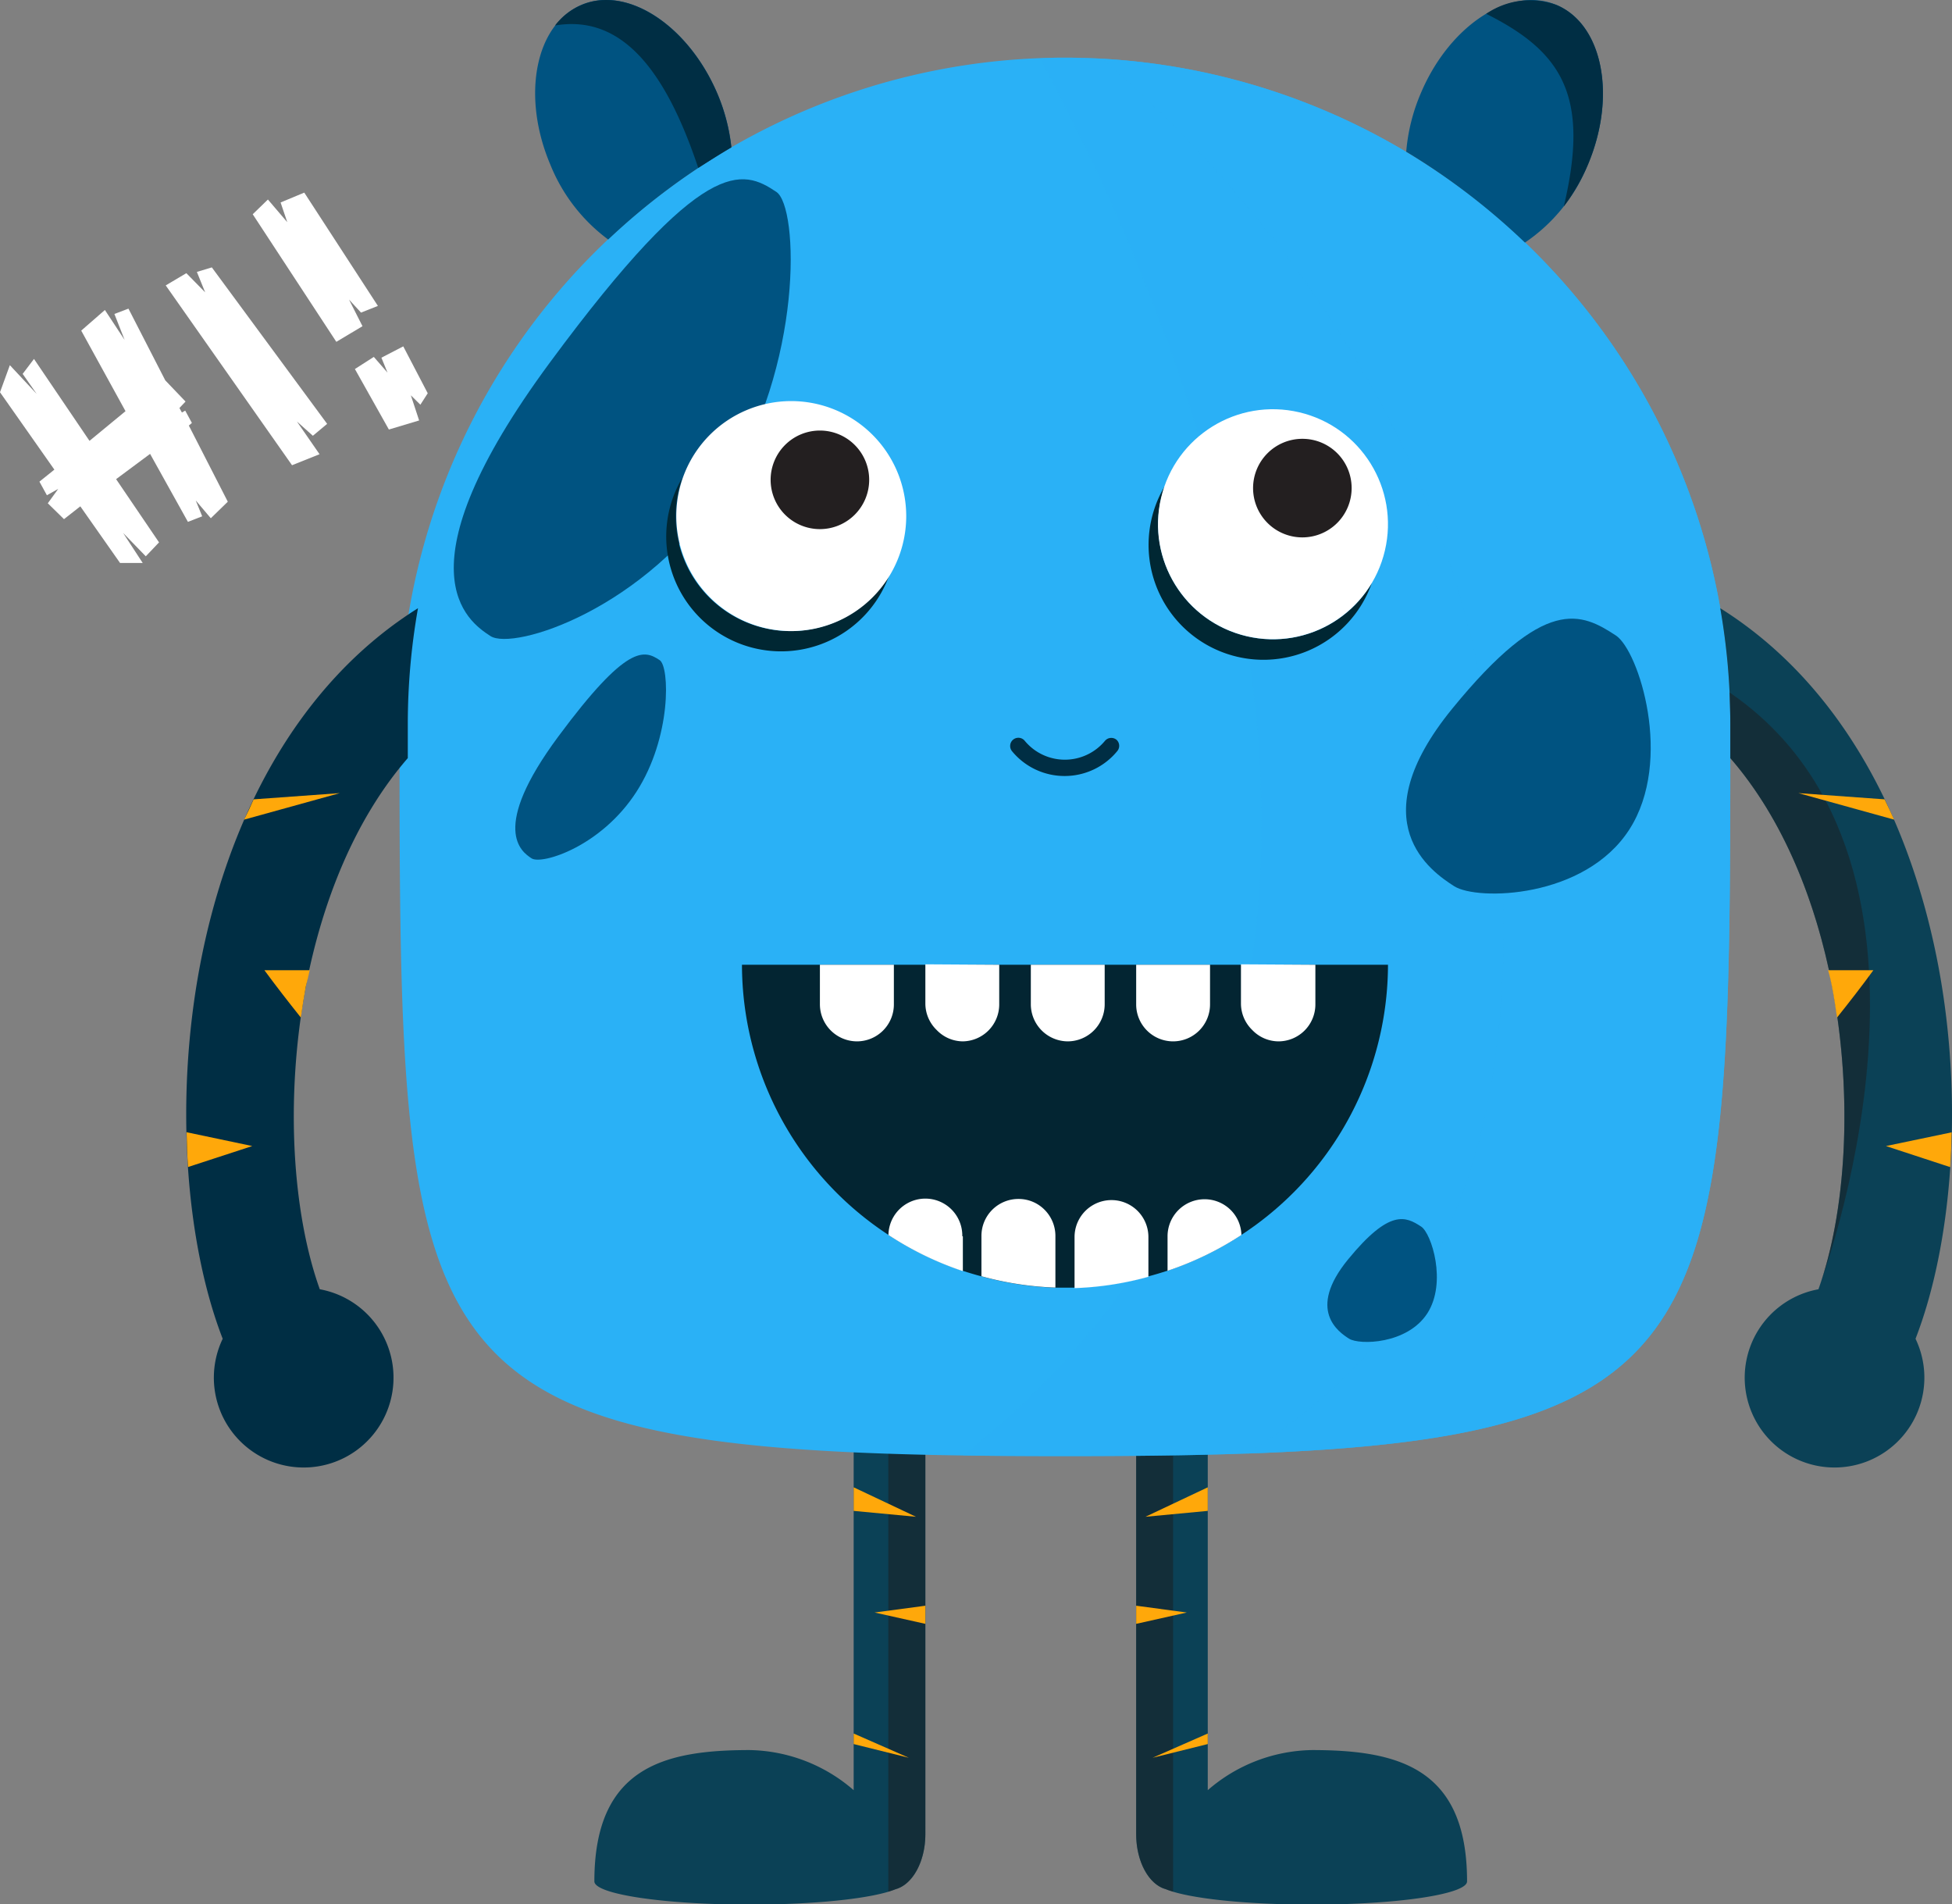 <svg xmlns="http://www.w3.org/2000/svg" viewBox="0 0 172.32 168.08"><rect x="0" y="0" width="172.32" height="168.08" fill="#808080" stroke="none"/><defs><style>.cls-1{fill:#0b4156;}.cls-2{fill:#1c1c1c;}.cls-2,.cls-6{opacity:0.5;}.cls-3,.cls-4{fill:#ffa80a;}.cls-4,.cls-7{fill-rule:evenodd;}.cls-5,.cls-6{fill:#2ab1f6;}.cls-13,.cls-7{fill:#005381;}.cls-8{fill:#032532;}.cls-9{fill:#fff;}.cls-10{fill:#002733;}.cls-11{fill:#231f20;}.cls-12{fill:#002e44;}</style></defs><title>blue-monster_1</title><g id="Layer_2" data-name="Layer 2"><g id="Objects"><path class="cls-1" d="M103.46,121.59c1.74,0,3.16,2.2,3.16,4.93V158a14.36,14.36,0,0,1,9.19-3.54c7.57,0,13.7,1.53,13.7,11.59,0,1.13-6.13,2.05-13.7,2.05-6,0-11-.57-12.89-1.36-1.49-.4-2.62-2.42-2.62-4.86V126.52C100.3,123.79,101.71,121.59,103.46,121.59Z"/><path class="cls-2" d="M103.56,121.6l-.1,0c-1.75,0-3.16,2.21-3.16,4.94v35.34c0,2.44,1.13,4.46,2.62,4.86.18.07.4.15.64.22Z"/><path class="cls-3" d="M100.3,143.32l4.47-1-4.47-.6Z"/><path class="cls-3" d="M106.62,133.35v-2.08l-5.5,2.6Z"/><polygon class="cls-4" points="101.75 155.14 106.62 153.93 106.62 153 101.75 155.14"/><path class="cls-1" d="M78.53,121.59c-1.75,0-3.17,2.2-3.17,4.93V158a14.36,14.36,0,0,0-9.19-3.54c-7.56,0-13.7,1.53-13.7,11.59,0,1.13,6.14,2.05,13.7,2.05,6,0,11-.57,12.89-1.36,1.49-.4,2.63-2.42,2.63-4.86V126.52C81.69,123.79,80.27,121.59,78.53,121.59Z"/><path class="cls-2" d="M78.42,121.6l.11,0c1.74,0,3.16,2.21,3.16,4.94v35.34c0,2.44-1.14,4.46-2.63,4.86-.18.07-.4.15-.64.22Z"/><path class="cls-3" d="M81.69,143.32l-4.48-1,4.48-.6Z"/><path class="cls-3" d="M75.36,133.35v-2.08l5.5,2.6Z"/><polygon class="cls-4" points="80.23 155.14 75.36 153.93 75.36 153 80.23 155.14"/><path class="cls-5" d="M152.75,63.83c0,58.75,0,64.69-58.74,64.69s-58.74-5.94-58.74-64.69a58.74,58.74,0,0,1,117.48,0Z"/><path class="cls-6" d="M94,5.09c-.74,0-1.47,0-2.2.06C104.36,28.41,132,91.5,85,128.46q4.26.06,9,.06c58.74,0,58.74-5.94,58.74-64.69A58.74,58.74,0,0,0,94,5.09Z"/><path class="cls-6" d="M97.3,5.19c11.43,9.91,30.06,30.13,34.13,59.31,5.69,40.79-8.22,55.33-21.31,63.79,42.62-1.52,42.63-11.67,42.63-64.46A58.73,58.73,0,0,0,97.3,5.19Z"/><path class="cls-7" d="M64,43c-7,10.82-18.69,14.44-20.7,13.14S34.94,50.43,48.54,32s17-17.07,20-15.06C70.52,18.28,70.94,32.19,64,43Z"/><path class="cls-7" d="M56.18,69.89c-3.12,4.84-8.35,6.45-9.25,5.87S43.21,73.2,49.29,65s7.58-7.64,8.94-6.74C59.12,58.83,59.3,65.05,56.18,69.89Z"/><path class="cls-7" d="M143.83,73.22c-3.94,6.11-13.43,6.29-15.45,5S120,72.6,128.2,62.55s11.4-8.46,14.45-6.46C144.65,57.4,147.77,67.11,143.83,73.22Z"/><path class="cls-7" d="M126,115.92c-1.77,2.73-6,2.81-6.91,2.23s-3.76-2.51-.08-7,5.09-3.78,6.45-2.89C126.36,108.84,127.76,113.19,126,115.92Z"/><path class="cls-8" d="M122.53,85.15a28.55,28.55,0,0,1-19.46,27c-.56.18-1.11.35-1.69.5a28,28,0,0,1-6.52,1l-.85,0-.84,0a28.2,28.2,0,0,1-6.53-1c-.57-.15-1.13-.32-1.69-.5a28.53,28.53,0,0,1-19.45-27Z"/><path class="cls-9" d="M78.91,85.15v3.5a3.26,3.26,0,0,1-3.26,3.26,3.28,3.28,0,0,1-3.27-3.26v-3.5Z"/><path class="cls-9" d="M85,109.13v3.06A28.29,28.29,0,0,1,78.43,109a3.26,3.26,0,0,1,6.52.1Z"/><path class="cls-9" d="M93.17,109.13v4.51a28.2,28.2,0,0,1-6.53-1v-3.56a3.26,3.26,0,0,1,3.27-3.26,3.22,3.22,0,0,1,2.3.95A3.27,3.27,0,0,1,93.17,109.13Z"/><path class="cls-9" d="M101.38,109.13v3.56a28,28,0,0,1-6.52,1v-4.51a3.26,3.26,0,1,1,6.52,0Z"/><path class="cls-9" d="M109.59,109a28.29,28.29,0,0,1-6.52,3.16v-3.06a3.27,3.27,0,0,1,5.57-2.31A3.21,3.21,0,0,1,109.59,109Z"/><path class="cls-9" d="M88.21,85.15v3.5A3.26,3.26,0,0,1,85,91.91a3.22,3.22,0,0,1-2.31-1,3.26,3.26,0,0,1-1-2.3v-3.5Z"/><path class="cls-9" d="M97.52,85.15v3.5a3.27,3.27,0,0,1-3.26,3.26A3.28,3.28,0,0,1,91,88.65v-3.5Z"/><path class="cls-9" d="M106.82,85.15v3.5a3.26,3.26,0,0,1-3.26,3.26,3.26,3.26,0,0,1-3.26-3.26v-3.5Z"/><path class="cls-9" d="M116.12,85.15v3.5a3.26,3.26,0,0,1-3.26,3.26,3.22,3.22,0,0,1-2.31-1,3.26,3.26,0,0,1-1-2.3v-3.5Z"/><path class="cls-10" d="M69.8,55.7a10.14,10.14,0,0,1-9.57-13.52,10.14,10.14,0,1,0,18.28,8.56A10.15,10.15,0,0,1,69.8,55.7Z"/><path class="cls-9" d="M80,45.55A10.15,10.15,0,1,1,69.8,35.4,10.16,10.16,0,0,1,80,45.55Z"/><path class="cls-11" d="M76.73,42.36A4.35,4.35,0,1,1,72.38,38,4.35,4.35,0,0,1,76.73,42.36Z"/><path class="cls-10" d="M112.39,56.42a10.13,10.13,0,0,1-9.57-13.51,10.14,10.14,0,1,0,18.28,8.55A10.13,10.13,0,0,1,112.39,56.42Z"/><circle class="cls-9" cx="112.39" cy="46.27" r="10.15" transform="translate(41.63 145.1) rotate(-76.78)"/><path class="cls-11" d="M119.32,43.08A4.35,4.35,0,1,1,115,38.73,4.34,4.34,0,0,1,119.32,43.08Z"/><path class="cls-12" d="M94,68.49h0a6,6,0,0,1-4.66-2.19.72.72,0,0,1,1.12-.92A4.59,4.59,0,0,0,94,67.05h0a4.6,4.6,0,0,0,3.55-1.67.73.73,0,0,1,1-.1.72.72,0,0,1,.09,1A6,6,0,0,1,94,68.49Z"/><path class="cls-13" d="M134.62,21.41a15.06,15.06,0,0,0,5.56-6.9c2.55-6,1.31-12.35-2.77-14.07s-9.46,1.78-12,7.83a16.49,16.49,0,0,0-1.27,5.12A59.54,59.54,0,0,1,134.62,21.41Z"/><path class="cls-12" d="M137.41.44a6.84,6.84,0,0,0-6.21.78c6.69,3.35,9.17,7.23,6.85,17a17.13,17.13,0,0,0,2.13-3.68C142.73,8.47,141.49,2.16,137.41.44Z"/><path class="cls-13" d="M53.69,21.14A59,59,0,0,1,64.57,13a16.72,16.72,0,0,0-1.24-4.74c-2.56-6-7.94-9.56-12-7.83s-5.32,8-2.76,14.07A15.36,15.36,0,0,0,53.69,21.14Z"/><path class="cls-12" d="M63.33,8.27c-2.56-6-7.94-9.56-12-7.83A5.72,5.72,0,0,0,49,2.25c5.91-1,9.78,4,12.64,12.57,1-.63,1.93-1.23,2.92-1.81A16.72,16.72,0,0,0,63.33,8.27Z"/><path class="cls-1" d="M171.12,85.29c-2.37-12.54-8.34-24.77-19.26-31.61a58.59,58.59,0,0,1,.89,10.15v3.08c4.7,5.42,7.57,12.68,9,20.14,1.88,10,1.17,20.07-1.22,26.74a7.93,7.93,0,1,0,8.57,4.37C172.29,109.94,173.39,97.37,171.12,85.29Z"/><path class="cls-2" d="M152.69,61.12c0,.9.06,1.8.06,2.71v3.08c4.7,5.42,7.57,12.68,9,20.14,1.88,10,1.17,20.07-1.22,26.74C160.5,113.79,174.87,76.32,152.69,61.12Z"/><path class="cls-3" d="M161.72,87.05c.18.92.32,1.84.45,2.76,1.11-1.39,2.19-2.78,3.21-4.18l-4,0C161.52,86.09,161.63,86.57,161.72,87.05Z"/><path class="cls-3" d="M166.49,101.15l5.67,1.86c.07-1,.11-2,.13-3.07Z"/><path class="cls-3" d="M166.37,70.55,158.76,70l8.45,2.34Q166.81,71.45,166.37,70.55Z"/><path class="cls-12" d="M17.64,85.29C20,72.75,26,60.52,36.9,53.68A58.58,58.58,0,0,0,36,63.83v3.08c-4.7,5.42-7.56,12.68-9,20.14-1.87,10-1.16,20.07,1.23,26.74a7.93,7.93,0,1,1-8.57,4.37C16.47,109.94,15.37,97.37,17.64,85.29Z"/><path class="cls-3" d="M27,87.05c-.17.92-.31,1.84-.44,2.76-1.11-1.39-2.19-2.78-3.22-4.18l4,0C27.24,86.09,27.13,86.57,27,87.05Z"/><path class="cls-3" d="M22.27,101.15,16.6,103c-.07-1-.11-2-.13-3.07Z"/><path class="cls-3" d="M22.39,70.55,30,70l-8.45,2.34Q22,71.45,22.39,70.55Z"/><path class="cls-9" d="M16.94,37.33l-.27.23,3.44,6.72-1.5,1.46-1.33-1.57.57,1.4-1.26.49-3.34-6-3,2.23,3.79,5.58-1.17,1.23-2-2.06,1.73,2.65-2,0-3.51-5L5.65,45.82l-1.43-1.4.92-1.27-1,.56-.66-1.2L4.8,41.45,0,34.62l.87-2.39,2.37,2.54L2,33l1-1.32,4.9,7.23,3.18-2.62L7.17,29.18l2.09-1.82L11,30l-.9-2.29,1.24-.47,3.25,6.33,1.79,1.87-.54.57.22.4.29-.17Z"/><path class="cls-9" d="M25.78,41.06,14.63,25.19l1.82-1.08,1.66,1.69L17.38,24l1.32-.4L28.88,37.41l-1.26,1.05L26.21,37.2l2,2.89Z"/><path class="cls-9" d="M31.87,27.59l-1.06-1.15L32,28.79l-2.31,1.38L22.31,18.91l1.34-1.3,1.71,2-.59-1.74L26.86,17l6.5,10Zm5.24,8.13-.84-.83L37,37.11l-2.67.8-3-5.34L33,31.5l1.21,1.39-.54-1.32,1.93-1,2.16,4.14Z"/></g></g></svg>